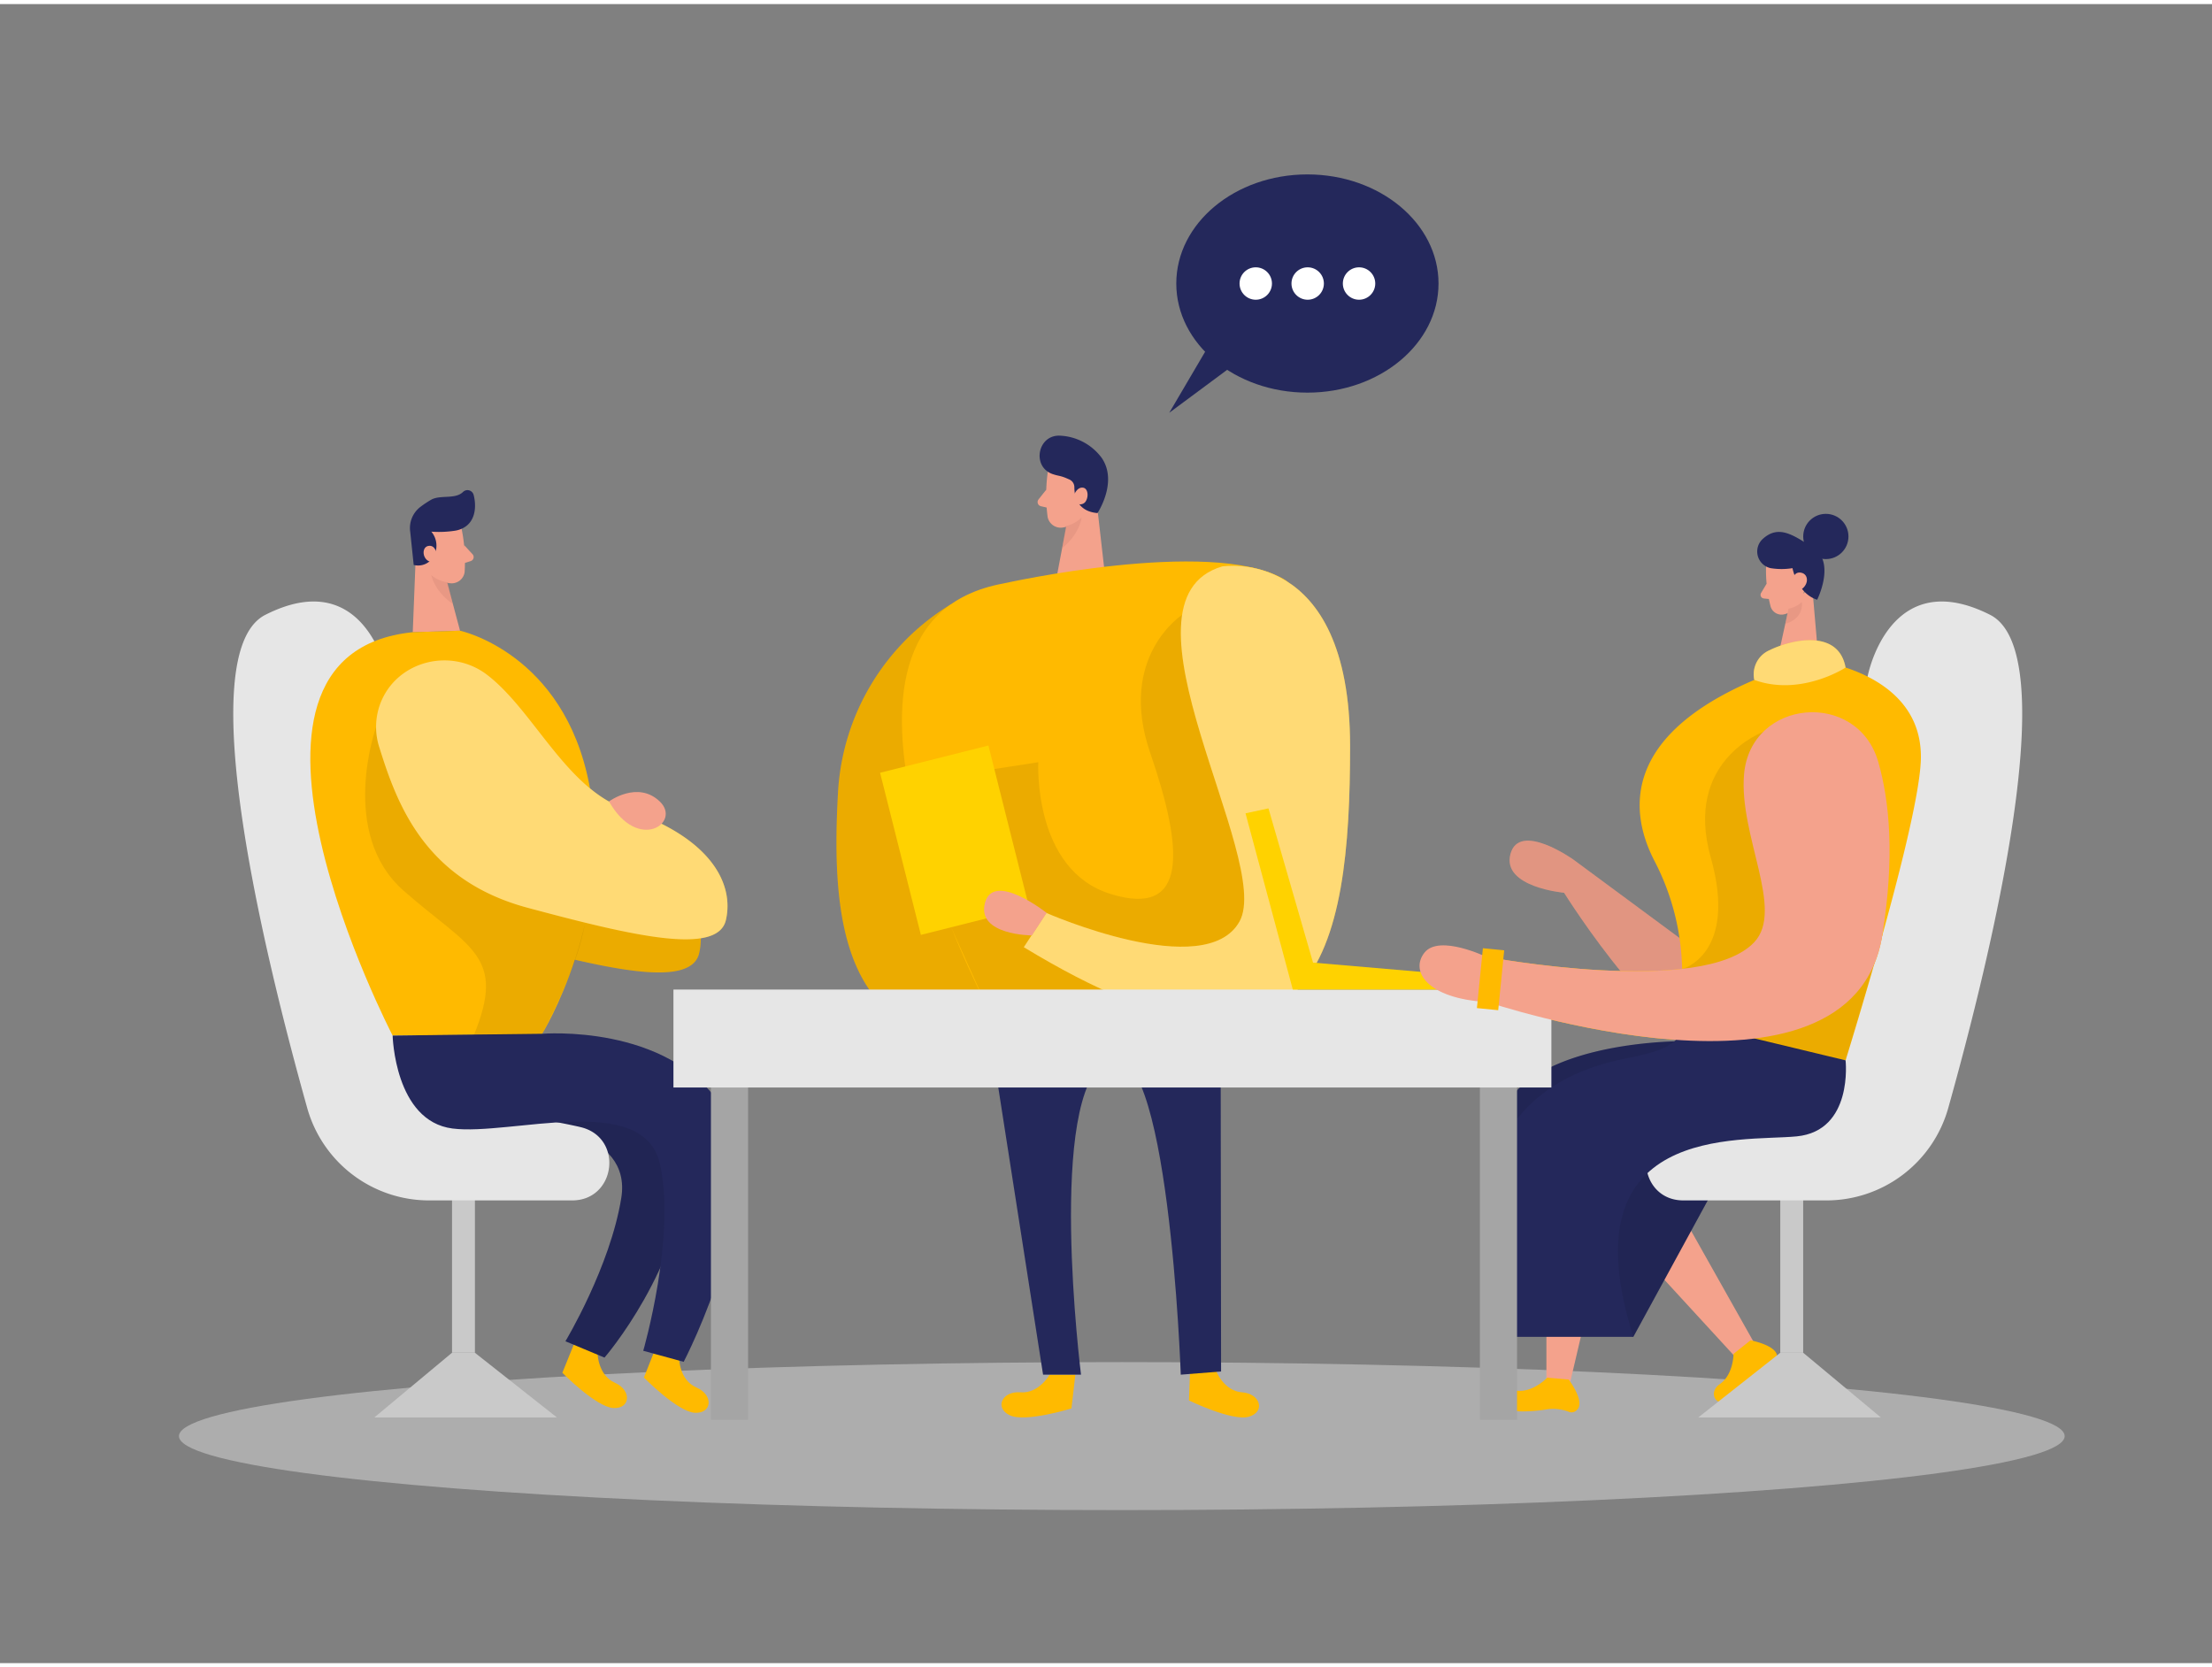 <svg id="Layer_1" data-name="Layer 1" xmlns="http://www.w3.org/2000/svg" viewBox="0 0 400 300" width="406" height="306" class="illustration styles_illustrationTablet__1DWOa"><rect x="0" y="0" width="400" height="300" fill="#808080" stroke="none"/><title>#116_team meeting_twocolour</title><ellipse cx="202.86" cy="258.95" rx="170.5" ry="13.38" fill="#e6e6e6" opacity="0.45"></ellipse><path d="M108.06,244s.06,3.94,3.13,5.3,2.84,4.74-.28,4.57-9.22-6.37-9.22-6.37L104,241.8Z" fill="#FFBA00"></path><path d="M96,202.62s18.35.81,16.35,13.26-10.1,25.92-10.1,25.92l7.06,2.95s14-16.08,15.37-35.92S97.92,193.42,96,202.62Z" fill="#24285b"></path><path d="M96,202.62s18.35.81,16.35,13.26-10.1,25.92-10.1,25.92l7.06,2.95s14-16.08,15.37-35.92S97.92,193.42,96,202.62Z" opacity="0.08"></path><path d="M83.31,127.32c-6.66-5.15-16.68-2.51-19.47,5.44a12,12,0,0,0-.07,7.65c3.17,10.17,8.17,24,26.83,29s34.34,8.74,35.84,2.19-2.67-14.88-18-20C97.53,147.9,91.78,133.86,83.31,127.32Z" fill="#FFBA00"></path><path d="M83.31,127.32c-6.66-5.15-16.68-2.51-19.47,5.44a12,12,0,0,0-.07,7.65c3.17,10.17,8.17,24,26.83,29s34.34,8.74,35.84,2.19-2.67-14.88-18-20C97.53,147.9,91.78,133.86,83.31,127.32Z" opacity="0.08"></path><path d="M122.81,244.86s0,3.94,3.13,5.3,2.84,4.74-.29,4.57-9.21-6.37-9.21-6.37l2.26-5.71Z" fill="#FFBA00"></path><path d="M315.75,177.77,284.53,154.7s-9.81-7-11.4-1,9.7,7,9.7,7,19.1,30.55,28.68,26.91S315.75,177.77,315.75,177.77Z" fill="#f4a28c"></path><path d="M315.75,177.77,284.53,154.7s-9.81-7-11.4-1,9.7,7,9.7,7,19.1,30.55,28.68,26.91S315.75,177.77,315.75,177.77Z" opacity="0.08"></path><polygon points="286.17 214.56 313.99 244.85 317.83 243.19 296.84 205.9 286.17 214.56" fill="#f4a28c"></polygon><path d="M313.48,244.08s0,3.77-2.5,5.48-.22,5.32,3.32,2a26.07,26.07,0,0,0,3-3.3,7.82,7.82,0,0,1,3.3-2.36,1.29,1.29,0,0,0,.75-1.27c.11-2.1-4.8-3-4.8-3Z" fill="#FFBA00"></path><path d="M304.19,187.54s-38.85-.29-33.22,22.71A45.77,45.77,0,0,0,295.36,241l14-25.67L301.66,193Z" fill="#24285b"></path><path d="M304.19,187.54s-38.85-.29-33.22,22.71A45.77,45.77,0,0,0,295.36,241l14-25.67L301.66,193Z" opacity="0.08"></path><rect x="321.93" y="208.17" width="4.14" height="35.71" fill="#c9c9c9"></rect><path d="M337.72,121.61s3.81-20.42,22.14-11.18c13.51,6.81.31,61.12-7.56,89.21a22.89,22.89,0,0,1-22.05,16.69H304.4c-7.91,0-9.32-11.27-1.66-13.22l.45-.11c4.46-1,9.69-1.84,14.45-2.47A17.67,17.67,0,0,0,333,184.36Z" fill="#e6e6e6"></path><path d="M319.35,102.22a25.78,25.78,0,0,0,.85,6.78,2.07,2.07,0,0,0,2.63,1.29,4.57,4.57,0,0,0,3.29-3.7l.95-3.67a3.69,3.69,0,0,0-1.92-3.81C322.71,97.63,319.25,99.72,319.35,102.22Z" fill="#f4a28c"></path><polygon points="327.68 105.09 328.84 118.51 321.4 118.63 323.49 109.06 327.68 105.09" fill="#f4a28c"></polygon><path d="M319.46,104.81l-1,1.67a.66.66,0,0,0,.49,1l1.59.17Z" fill="#f4a28c"></path><path d="M323.43,109.33a5,5,0,0,0,2.4-1.19s.53,2.9-3,3.93Z" fill="#ce8172" opacity="0.31"></path><polygon points="279.64 208.17 279.64 249.29 283.6 250.66 293.36 209 279.64 208.17" fill="#f4a28c"></polygon><path d="M279.79,248.38s-2.59,2.75-5.55,2.35-3.77,3.77,1.06,3.75a26.82,26.82,0,0,0,4.48-.38,7.81,7.81,0,0,1,4,.49,1.31,1.31,0,0,0,1.42-.42c1.49-1.48-1.53-5.45-1.53-5.45Z" fill="#FFBA00"></path><path d="M327.4,105.13s-.1-1.58,1.1-1.55,1.34,2.31-.26,2.65Z" fill="#f4a28c"></path><path d="M320.19,102a12.3,12.3,0,0,0,3.95,0s.84,4.56,4.46,5.71c0,0,3.43-6.82-.78-9.46-3.52-2.21-6.15-4.17-9.05-1.54A3.08,3.08,0,0,0,320.19,102Z" fill="#24285b"></path><circle cx="330.17" cy="96.27" r="4.09" fill="#24285b"></circle><path d="M324.07,104.36s.18-1.83,1.64-1.54,1.44,2.42-.4,3.26Z" fill="#f4a28c"></path><path d="M320.88,120.76l7.27-2.09s19.41,2.09,19.21,17.66c-.15,11.54-13.62,54.67-13.62,54.67H304.19V175.81a44.31,44.31,0,0,0-4.91-20.68C294.71,146.47,292.32,131.4,320.88,120.76Z" fill="#FFBA00"></path><path d="M315.38,139.27c1.19-13.68,20.55-15.38,24.29-2.17,2,7,3,17.1.7,31.31-5.51,34.26-71.51,12-71.51,12v-8.12s39,7.34,48.37-2.66C322.74,163.77,314.42,150.34,315.38,139.27Z" fill="#FFBA00"></path><path d="M304.19,183.9l29.55,7.1s1.43,12.75-8.85,13.75-41.78-2.5-29.53,36.25H271s-14.81-41.64,21.39-50c4.39-1,11.75-1.84,11.82-6.35Z" fill="#24285b"></path><path d="M172,108.51a42.53,42.53,0,0,0-20.47,34.22c-1.26,22.7.8,47.05,29.57,44.32S172,108.51,172,108.51Z" fill="#FFBA00"></path><path d="M172,108.51a42.53,42.53,0,0,0-20.47,34.22c-1.26,22.7.8,47.05,29.57,44.32S172,108.51,172,108.51Z" opacity="0.08"></path><path d="M189.45,84.77a30,30,0,0,0,0,8,2.41,2.41,0,0,0,2.86,1.86,5.32,5.32,0,0,0,4.33-3.81l1.62-4.13A4.3,4.3,0,0,0,196.61,82C194,79.92,189.69,81.86,189.45,84.77Z" fill="#f4a28c"></path><polygon points="198.01 87.41 199.79 103.02 191.12 103.39 193.3 91.88 198.01 87.41" fill="#f4a28c"></polygon><path d="M189.21,87.79l-1.41,1.78a.77.77,0,0,0,.43,1.23l1.81.42Z" fill="#f4a28c"></path><path d="M192.72,94.38a5.62,5.62,0,0,0,2.87-1.55s-.25,2.87-3.52,5.56Z" fill="#ce8172" opacity="0.31"></path><path d="M181.49,104.76s37.19-8.33,50.51-.86-12.82,77.85-12.82,77.85l-41.07-1.3S142.18,111.91,181.49,104.76Z" fill="#FFBA00"></path><path d="M189.8,247.84s-1.92,3.45-5.27,3.19-4.74,2.83-1.91,4.16,11.13-1.25,11.13-1.25l.71-6.1Z" fill="#FFBA00"></path><path d="M219.88,247.08s1.36,3.7,4.72,3.95,4.25,3.53,1.25,4.41S215,252.5,215,252.5l.23-6.13Z" fill="#FFBA00"></path><path d="M213.78,110.43S202,118,208,135.42s6.95,29.86-7.16,25.5-13.08-23.83-13.08-23.83l-14.39,2.23L172,166.94l6.11,13.51,35.67-2.24,14.54-3.71,5.42-18.22-9.87-30.87Z" opacity="0.08"></path><path d="M178.11,180.45l10.51,67.39h6.86s-6.36-50.68,4.75-56.8,13.29,56.8,13.29,56.8l7.29-.58-.09-69.48Z" fill="#24285b"></path><path d="M221,101.69s23.14-3.9,23.14,32.51-5.56,68.81-59,36.34l4.06-6.2S218,177,224.15,165.88,200.12,107.86,221,101.69Z" fill="#FFBA00"></path><path d="M221,101.69s23.14-3.9,23.14,32.51-5.56,68.81-59,36.34l4.06-6.2S218,177,224.15,165.88,200.12,107.86,221,101.69Z" fill="#fff" opacity="0.46"></path><rect x="162.53" y="136.08" width="20.2" height="30.23" transform="translate(-31.67 46.68) rotate(-14.12)" fill="#ffd200"></rect><path d="M189.27,164.34s-9.64-7.64-11.16-1.8,8.49,5.87,8.49,5.87Z" fill="#f4a28c"></path><ellipse cx="236.42" cy="50.53" rx="23.71" ry="19.73" fill="#24285b"></ellipse><polygon points="219.88 59.54 211.44 73.9 225.34 63.59 219.88 59.54" fill="#24285b"></polygon><circle cx="227.08" cy="50.53" r="2.93" fill="#fff"></circle><circle cx="236.47" cy="50.53" r="2.93" fill="#fff"></circle><circle cx="245.76" cy="50.53" r="2.93" fill="#fff"></circle><path d="M190.38,85a9.36,9.36,0,0,0,1.08.29,7.43,7.43,0,0,1,1.51.5l.39.17a1.53,1.53,0,0,1,.92,1.42c0,1.53.48,4.34,4.18,4.66,0,0,3.76-5.64.75-10a9.94,9.94,0,0,0-7.58-4C187.6,77.9,186.55,83.71,190.38,85Z" fill="#24285b"></path><rect x="81.73" y="208.17" width="4.14" height="35.71" transform="translate(167.61 452.04) rotate(-180)" fill="#c9c9c9"></rect><path d="M70.09,121.61S66.28,101.19,48,110.43c-13.51,6.81-.31,61.12,7.56,89.21a22.89,22.89,0,0,0,22.05,16.69h25.85c7.91,0,9.32-11.27,1.66-13.22l-.45-.11c-4.46-1-9.69-1.84-14.45-2.47a17.67,17.67,0,0,1-15.33-16.17Z" fill="#e6e6e6"></path><polygon points="85.88 243.88 100.7 255.57 67.7 255.57 81.73 243.88 85.88 243.88" fill="#c9c9c9"></polygon><path d="M83.47,94.88a29.66,29.66,0,0,1,.55,7.84,2.37,2.37,0,0,1-2.68,2,5.27,5.27,0,0,1-4.54-3.44l-1.89-3.93a4.24,4.24,0,0,1,1.33-4.73C78.66,90.45,83,92,83.47,94.88Z" fill="#f4a28c"></path><polygon points="75.25 98.1 74.64 113.58 83.19 113.31 80.21 102.16 75.25 98.1" fill="#f4a28c"></polygon><path d="M82.33,95.22A19.06,19.06,0,0,1,78,95.4a3.93,3.93,0,0,1,.51,4.29,3.21,3.21,0,0,1-3.7,1.73l-.63-6a4.8,4.8,0,0,1,1.91-4.55A17.59,17.59,0,0,1,78,89.61c1.65-.91,4.34,0,5.75-1.41a1.15,1.15,0,0,1,1.89.53c.49,1.81.5,4.73-1.86,6A4.61,4.61,0,0,1,82.33,95.22Z" fill="#24285b"></path><path d="M79,99.49s-.25-1.8-1.59-1.5-1,2.91.88,2.93Z" fill="#f4a28c"></path><path d="M83.93,97.83l1.52,1.65a.76.76,0,0,1-.33,1.24l-1.75.55Z" fill="#f4a28c"></path><path d="M81,104.57A5.6,5.6,0,0,1,78,103.26s.46,2.8,3.88,5.21Z" fill="#ce8172" opacity="0.31"></path><path d="M74.64,113.58l8.55-.27s18.77,4,23.37,27.83S98,186.28,98,186.28l-27,.24S35.2,117.61,74.64,113.58Z" fill="#FFBA00"></path><path d="M71,186.52s.36,15.48,10.84,16.81,34.48-6.73,37.48,6.34-3,33.85-3,33.85l7.31,2s16.42-31.42,6.75-46.32-32.35-13-32.35-13Z" fill="#24285b"></path><path d="M68,130.76s-6.86,19.17,5,29.58S91.67,172,85.65,186.52L98,186.28s6.49-11.8,7.8-20.16S68,130.76,68,130.76Z" opacity="0.08"></path><path d="M88.14,121.33c-6.66-5.15-16.68-2.51-19.47,5.44a12,12,0,0,0-.07,7.65c3.17,10.17,8.17,24,26.84,29s34.33,8.74,35.83,2.2-2.67-14.88-18-20C102.37,141.91,96.61,127.87,88.14,121.33Z" fill="#FFBA00"></path><path d="M88.14,121.33c-6.66-5.15-16.68-2.51-19.47,5.44a12,12,0,0,0-.07,7.65c3.17,10.17,8.17,24,26.84,29s34.33,8.74,35.83,2.2-2.67-14.88-18-20C102.37,141.91,96.61,127.87,88.14,121.33Z" fill="#fff" opacity="0.46"></path><path d="M110.13,144.18s5.17-3.82,9.17,0S115.38,153.49,110.13,144.18Z" fill="#f4a28c"></path><path d="M318.83,131.62s-14.41,5.21-9.47,22.71-5.18,20.17-5.18,20.17l13.05,12.76L333.74,191l5.17-17.41Z" opacity="0.08"></path><rect x="128.56" y="188.74" width="6.72" height="67.26" fill="#a5a5a5"></rect><rect x="267.61" y="188.74" width="6.72" height="67.26" fill="#a5a5a5"></rect><rect x="121.78" y="178.2" width="158.76" height="17.71" fill="#e6e6e6"></rect><path d="M194.36,90a1.2,1.2,0,0,1-.17-1.18c.27-.65.8-1.5,1.67-1.37s1.06,1.56.45,2.51a1.2,1.2,0,0,1-1.95,0Z" fill="#f4a28c"></path><path d="M315.38,139.27c1.19-13.68,20.55-15.38,24.29-2.17,2,7,3,17.1.7,31.31-5.51,34.26-71.51,12-71.51,12v-8.12s39,7.34,48.37-2.66C322.74,163.77,314.42,150.34,315.38,139.27Z" fill="#f4a28c"></path><polygon points="233.78 178.2 225.23 146.33 229.38 145.44 237.44 173.33 260.77 175.33 260.77 178.2 233.78 178.2" fill="#ffd200"></polygon><path d="M268.86,172.33s-8.56-4.16-11.25-.83.42,8.33,11.25,8.95Z" fill="#f4a28c"></path><rect x="267.61" y="170.88" width="3.87" height="10.88" transform="translate(18.84 -25.89) rotate(5.7)" fill="#FFBA00"></rect><polygon points="321.93 243.88 307.11 255.57 340.11 255.57 326.08 243.88 321.93 243.88" fill="#c9c9c9"></polygon><path d="M317.23,122.21a4.76,4.76,0,0,1,2.77-5.38c3.69-1.83,12.44-4,13.74,3.14C333.74,120,325.61,125.26,317.23,122.21Z" fill="#FFBA00"></path><path d="M317.23,122.21a4.76,4.76,0,0,1,2.77-5.38c3.69-1.83,12.44-4,13.74,3.14C333.74,120,325.61,125.26,317.23,122.21Z" fill="#fff" opacity="0.46"></path></svg>